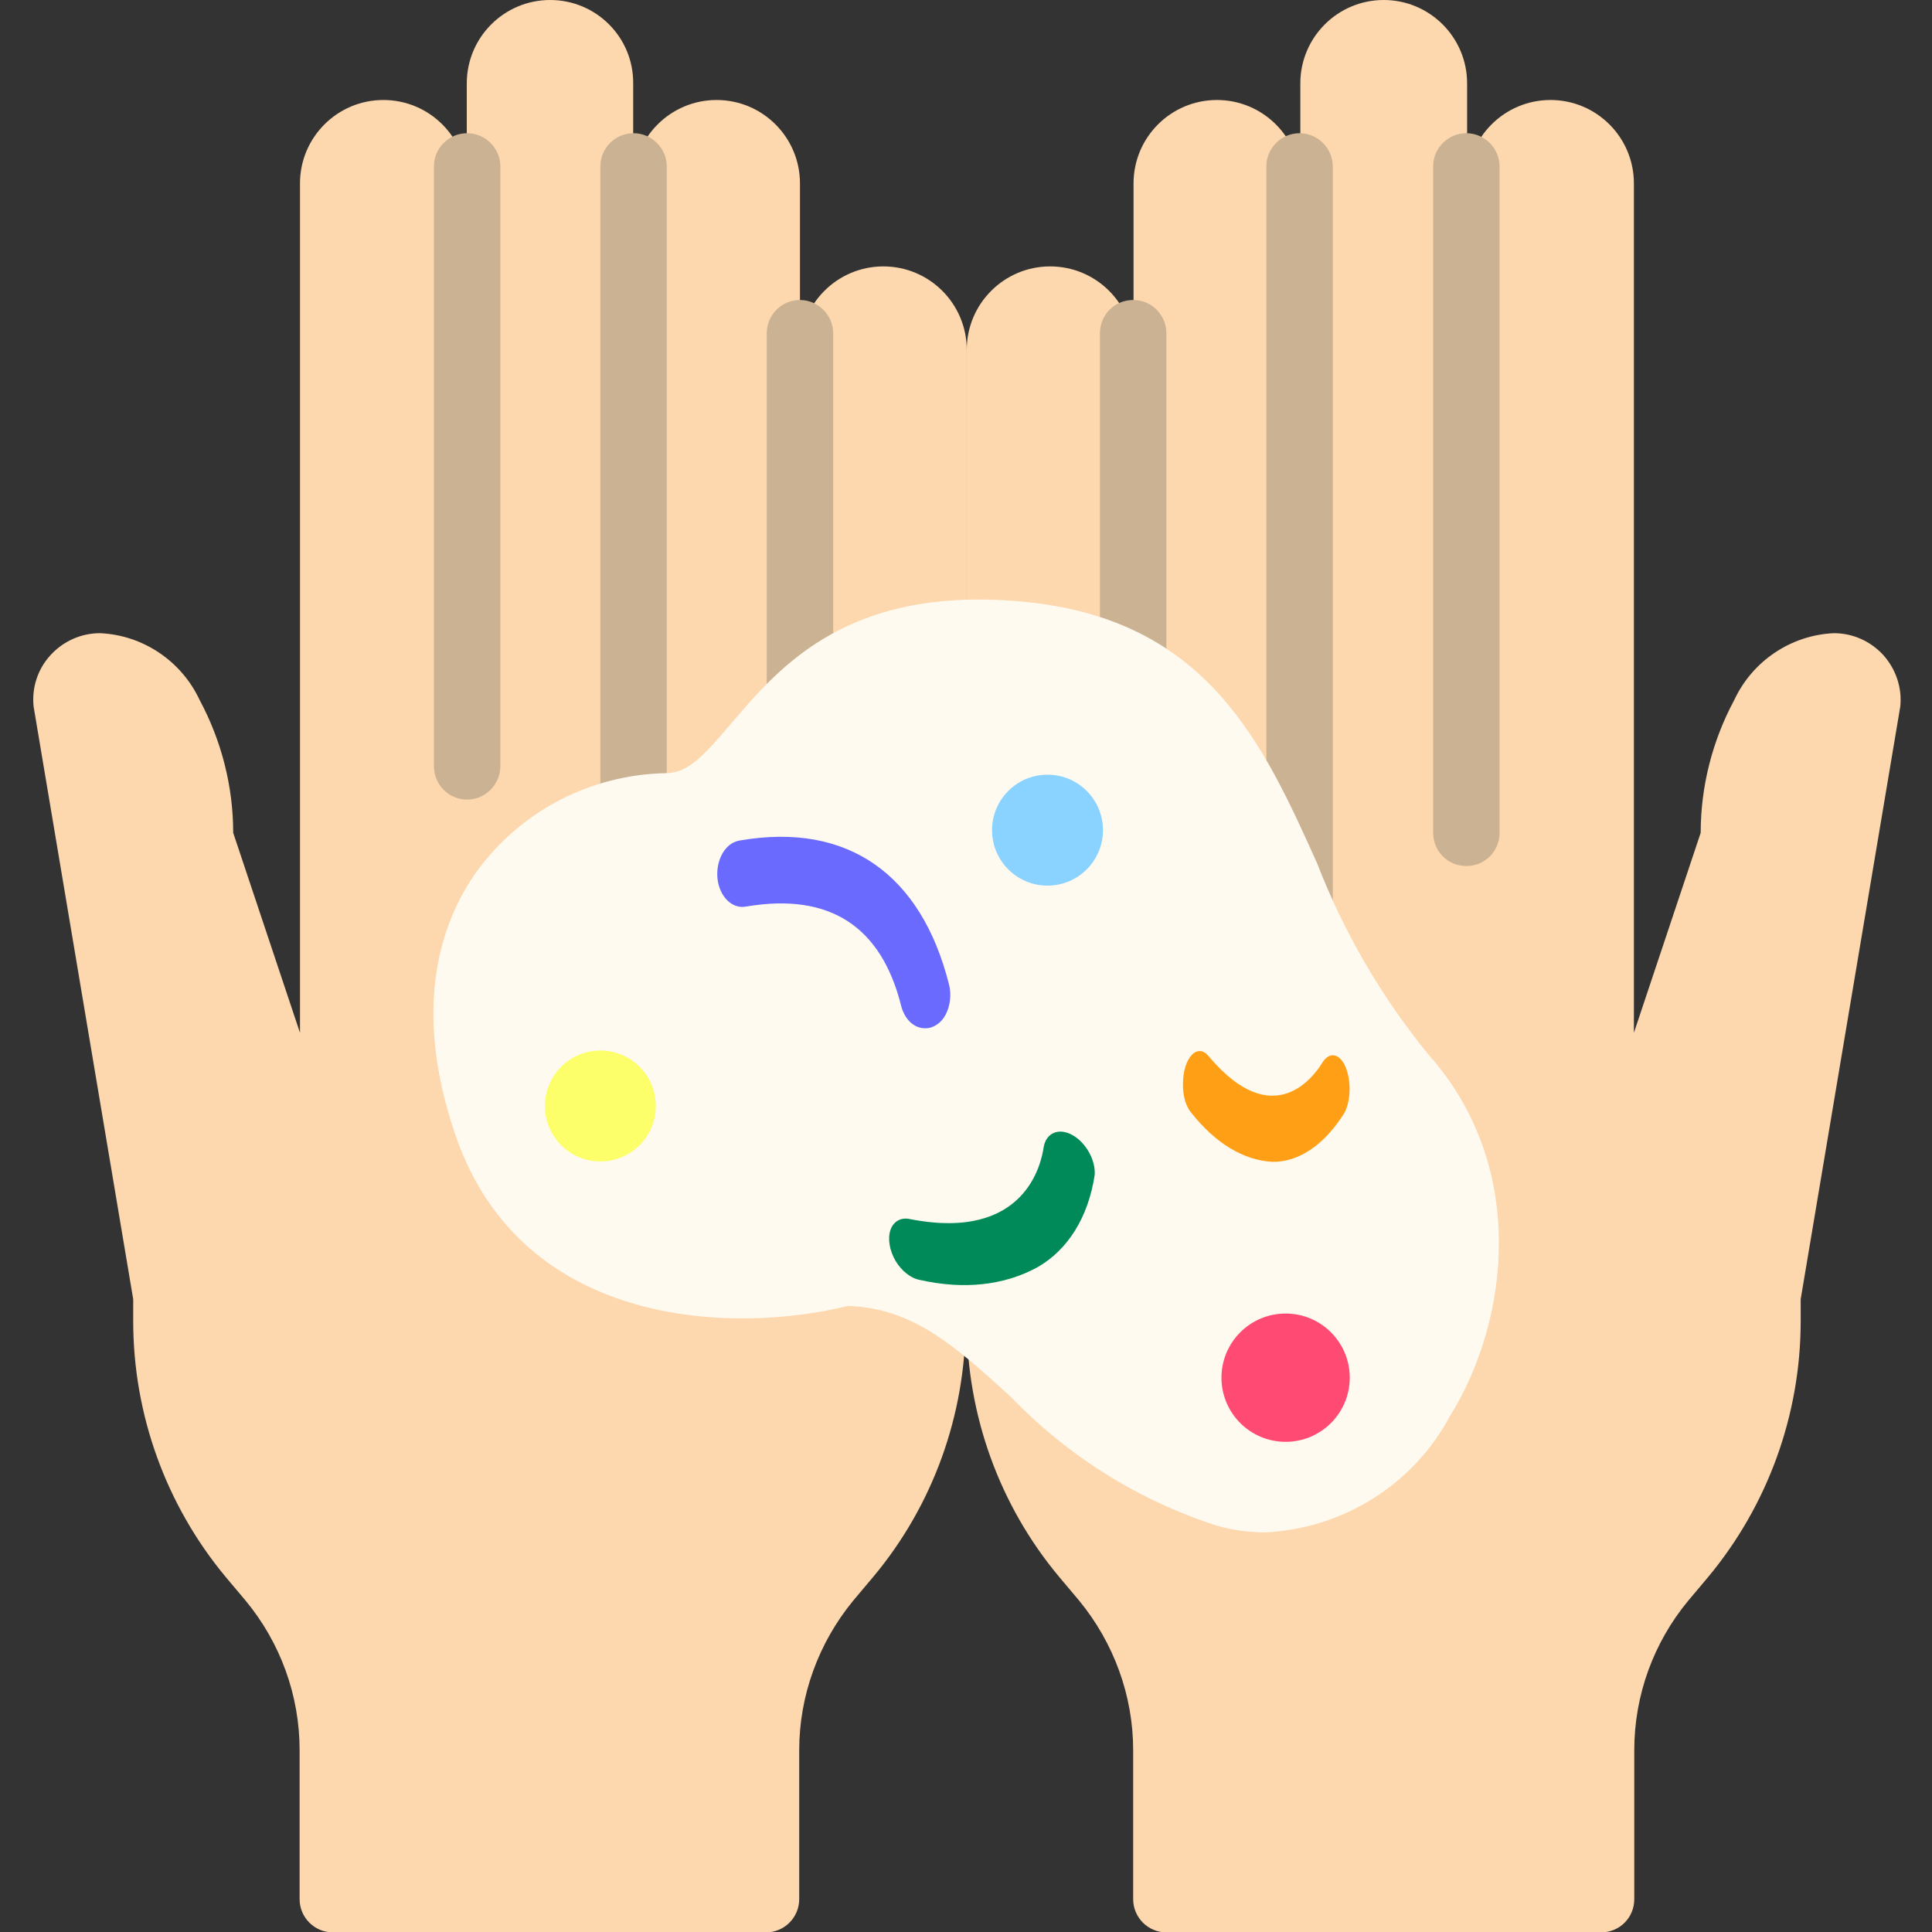 <?xml version="1.0" encoding="utf-8"?>
<!-- Generator: Adobe Illustrator 22.1.0, SVG Export Plug-In . SVG Version: 6.00 Build 0)  -->
<svg version="1.1" id="圖層_1" xmlns="http://www.w3.org/2000/svg" xmlns:xlink="http://www.w3.org/1999/xlink" x="0px" y="0px"
	 viewBox="0 0 512 512" style="enable-background:new 0 0 512 512;" xml:space="preserve">
<rect x="0" y="0" width="512" height="512" fill="#333333" stroke="none"/>
<style type="text/css">
	.st0{fill:#FDD7AD;}
	.st1{fill:#CBB292;}
	.st2{fill:#FFFAF0;}
	.st3{fill:#6A6AFF;}
	.st4{fill:#FF9F15;}
	.st5{fill:#008A59;}
	.st6{fill:#FCFF6A;}
	.st7{fill:#8AD2FF;}
	.st8{fill:#FF4A73;}
</style>
<path class="st0" d="M256.2,167.8V92.7c0-12.2-9.9-22.1-22.1-22.1c-12.2,0-22.1,9.9-22.1,22.1V48.6c0-12.2-9.9-22.1-22.1-22.1
	s-22.1,9.9-22.1,22.1V22.1C167.9,9.9,158,0,145.8,0s-22.1,9.9-22.1,22.1v26.5c0-12.2-9.9-22.1-22.1-22.1c-12.2,0-22.1,9.9-22.1,22.1
	v225.1l-17.7-53c0-12.3-3.1-24.4-8.9-35.2c-4.8-10.3-15-17.2-26.4-17.7c-5,0-9.7,2.1-13.1,5.8s-5,8.6-4.5,13.6l26.4,157.1v5.8
	c0,24.8,8.7,48.8,24.5,67.8l5.3,6.3c9.2,11.1,14.3,25.1,14.3,39.6v39.5c0,4.9,4,8.8,8.8,8.8h114.8c4.9,0,8.8-4,8.8-8.8v-39.5
	c0-14.4,5.1-28.4,14.3-39.6l5.3-6.3c15.9-19,24.5-43,24.5-67.8V167.8z"/>
<g>
	<path class="st1" d="M123.8,211.9c-4.9,0-8.8-4-8.8-8.8V44.1c0-4.9,4-8.8,8.8-8.8s8.8,4,8.8,8.8V203
		C132.6,207.9,128.6,211.9,123.8,211.9z"/>
	<path class="st1" d="M167.9,223.5c-2.3,0-4.6-0.9-6.2-2.5c-1.7-1.6-2.6-3.9-2.6-6.2V44.1c0-4.9,4-8.8,8.8-8.8s8.8,4,8.8,8.8v170.5
		C176.7,219.5,172.8,223.5,167.9,223.5z"/>
	<path class="st1" d="M212,193.9c-4.9,0-8.8-4-8.8-8.8V88.3c0-4.9,4-8.8,8.8-8.8s8.8,4,8.8,8.8v96.8
		C220.9,190,216.9,193.9,212,193.9z"/>
</g>
<path class="st0" d="M256.2,167.8V92.7c0-12.2,9.9-22.1,22.1-22.1s22.1,9.9,22.1,22.1V48.6c0-12.2,9.9-22.1,22.1-22.1
	s22.1,9.9,22.1,22.1V22.1c0-12.2,9.9-22.1,22.1-22.1c12.2,0,22.1,9.9,22.1,22.1v26.5c0-12.2,9.9-22.1,22.1-22.1s22.1,9.9,22.1,22.1
	v225.1l17.7-53c0-12.3,3.1-24.4,8.9-35.2c4.8-10.3,15-17.2,26.4-17.7c5,0,9.7,2.1,13.1,5.8c3.3,3.7,5,8.6,4.5,13.6l-26.4,157.1v5.8
	c0,24.8-8.7,48.8-24.5,67.8l-5.3,6.3c-9.2,11.1-14.3,25.1-14.3,39.6v39.5c0,4.9-3.9,8.8-8.8,8.8H309.1c-4.9,0-8.8-4-8.8-8.8v-39.5
	c0-14.4-5.1-28.4-14.3-39.6l-5.3-6.3c-15.9-19-24.5-43-24.5-67.8V167.8z"/>
<path class="st1" d="M388.6,229.5c-4.9,0-8.8-3.9-8.8-8.8V44.1c0-4.9,4-8.8,8.8-8.8s8.8,4,8.8,8.8v176.6
	C397.4,225.6,393.5,229.5,388.6,229.5z"/>
<path class="st1" d="M344.4,247.2c-4.9,0-8.8-4-8.8-8.8V44.1c0-4.9,4-8.8,8.8-8.8s8.8,4,8.8,8.8v194.2
	C353.3,243.2,349.3,247.2,344.4,247.2z"/>
<path class="st1" d="M300.3,185.6c-4.9,0-8.8-4-8.8-8.8V88.3c0-4.9,3.9-8.8,8.8-8.8c4.9,0,8.8,4,8.8,8.8v88.5
	C309.1,181.7,305.2,185.6,300.3,185.6z"/>
<path class="st2" d="M335.3,406.1c-4.4,0-8.7-0.6-12.9-1.8c-20.7-6.7-39.4-18.4-54.5-34.1c-14.5-13.2-26-23.7-43.3-24.1
	c-28.8,7.2-85.9,6.7-103.8-45c-12-34.7-3.6-57.3,5.5-70.1c11.7-16.1,30.2-25.7,50.1-26.1c5.9,0,10-4.5,17.4-13.2
	c13.2-15.5,31.4-36.7,77.8-32.2c48.4,4.7,63.2,37.6,77.5,69.4c7.1,18.3,17,35.3,29.4,50.5c26.5,29.7,21.5,70.5,5.8,95.8
	C374.6,393.4,356,405.1,335.3,406.1z"/>
<path class="st3" d="M245.1,272.5c-2.9,0-5.4-2.4-6.3-6c-5.3-21.1-19-29.9-40.8-26.3h-0.1c-3.3,0.8-6.5-1.8-7.5-5.9
	s0.4-8.7,3.4-10.7c0.8-0.5,1.7-0.8,2.5-0.9c28.2-4.8,47.8,8.8,55.2,38.2c0.7,2.7,0.3,5.7-0.9,8S247.2,272.6,245.1,272.5z"/>
<path class="st4" d="M337.2,307.9c-7.6-0.4-15.1-4.9-21.5-13c-1.4-1.6-2.3-4.6-2.2-7.7c0-3.2,0.9-6.1,2.3-7.6
	c1.4-1.5,3.1-1.4,4.5,0.3c17.4,20.7,28.2,4.9,30.2,1.6c1.9-2.9,4.6-2.3,6.1,1.3c1.5,3.6,1.4,8.9-0.3,12.1
	C351,303.4,344.2,308,337.2,307.9z"/>
<path class="st5" d="M275,335.8c-8.9,4.9-19.7,6-31.2,3.4c-2.4-0.4-4.9-2.4-6.5-5.1c-1.6-2.8-2.1-5.9-1.3-8.2
	c0.8-2.3,2.9-3.4,5.3-2.8c30.5,5.9,34.7-14.9,35.3-19.2c0.7-3.7,4-5.1,7.6-3.1c3.6,2,6.2,6.7,5.9,10.6
	C288.4,322.6,283,331.2,275,335.8z"/>
<circle class="st6" cx="159.1" cy="293.1" r="14.7"/>
<circle class="st7" cx="277.6" cy="220" r="14.7"/>
<circle class="st8" cx="340.7" cy="365.1" r="17"/>
</svg>
